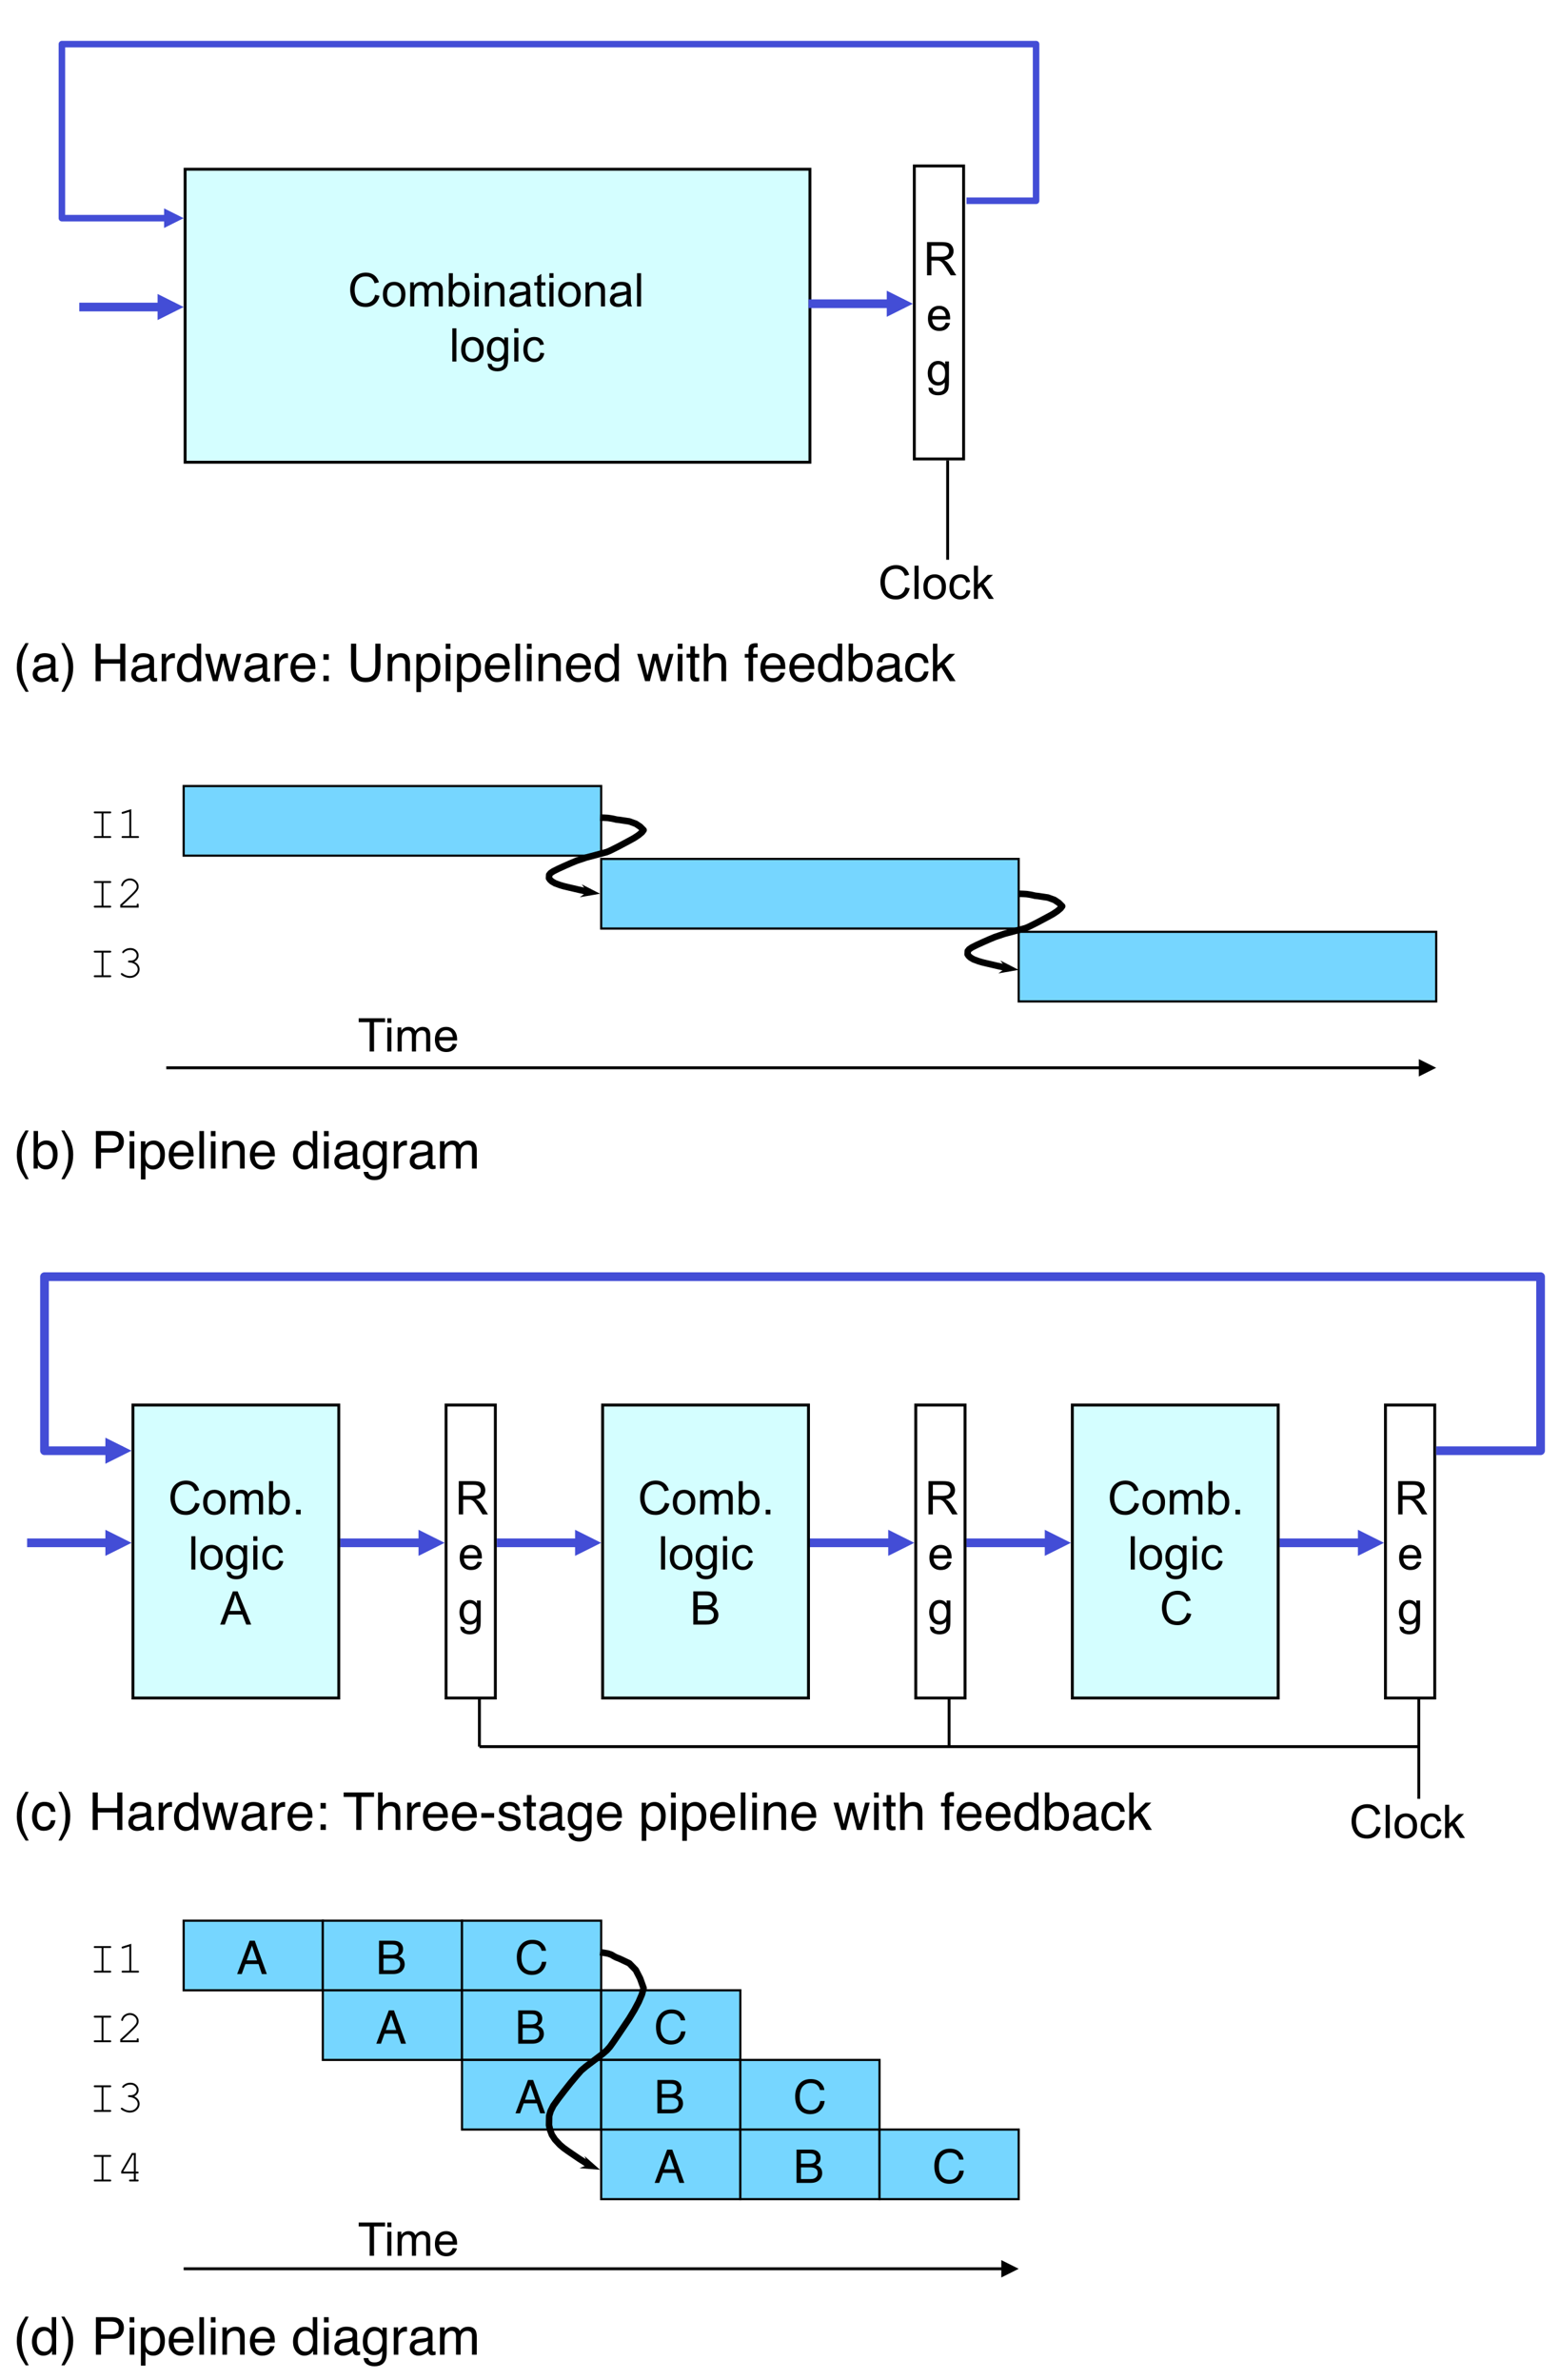 <svg xmlns="http://www.w3.org/2000/svg" xmlns:xlink="http://www.w3.org/1999/xlink" version="1.1" width="538.05pt" height="820.47pt" viewBox="0 0 538.05 820.47">
<rect x="0" y="0" width="538.05" height="820.47" fill="#333333" stroke="none"/>
<defs>
<clipPath id="clip_0">
<path transform="matrix(1,0,0,-1,-44.651,837.209)" d="M44.651 16.739H582.701V837.209H44.651Z" fill-rule="evenodd"/>
</clipPath>
<path id="font_1_7" d="M.259 0V.631H.023V.716H.591V.631H.354V0H.259Z"/>
<path id="font_1_13" d="M.066 .615V.716H.154V.615H.066M.066 0V.519H.154V0H.066Z"/>
<path id="font_1_16" d="M.066 0V.519H.145V.446C.161 .471 .182 .492 .209 .507 .236 .523 .267 .53 .302 .53 .34 .53 .372 .522 .396 .506 .421 .49 .438 .468 .448 .439 .489 .5 .543 .53 .608 .53 .66 .53 .699 .516 .727 .488 .755 .459 .769 .415 .769 .356V0H.681V.327C.681 .362 .678 .387 .673 .403 .667 .418 .657 .431 .642 .44 .627 .449 .609 .454 .589 .454 .552 .454 .522 .442 .498 .418 .474 .393 .462 .355 .462 .301V0H.374V.337C.374 .376 .367 .405 .353 .425 .338 .444 .315 .454 .282 .454 .257 .454 .235 .448 .214 .435 .193 .422 .177 .403 .168 .377 .159 .352 .154 .316 .154 .269V0H.066Z"/>
<path id="font_1_11" d="M.421 .168 .512 .156C.497 .103 .471 .062 .432 .032 .393 .003 .344-.012 .284-.012 .208-.012 .148 .012 .103 .058 .059 .105 .037 .171 .037 .255 .037 .342 .059 .41 .104 .458 .149 .506 .207 .53 .279 .53 .348 .53 .405 .507 .449 .46 .493 .412 .515 .346 .515 .261 .515 .255 .514 .248 .514 .237H.127C.131 .18 .147 .136 .176 .106 .205 .076 .241 .061 .284 .061 .316 .061 .344 .069 .367 .086 .389 .103 .408 .131 .421 .168M.132 .31H.422C.418 .353 .407 .386 .389 .407 .361 .441 .324 .458 .28 .458 .239 .458 .205 .445 .178 .418 .15 .391 .135 .355 .132 .31Z"/>
<path id="font_1_1" d="M0 0Z"/>
<path id="font_2_6" d="M.321 .53V.041H.461C.471 .041 .478 .039 .482 .035 .487 .032 .489 .027 .489 .021 .489 .015 .487 .01 .482 .006 .478 .002 .471 0 .461 0H.139C.129 0 .122 .002 .118 .006 .114 .01 .112 .015 .112 .021 .112 .027 .114 .032 .118 .035 .122 .039 .129 .041 .139 .041H.28V.53H.139C.129 .53 .122 .532 .118 .536 .114 .54 .112 .545 .112 .551 .112 .557 .114 .562 .118 .566 .122 .569 .129 .571 .139 .571H.461C.471 .571 .478 .569 .482 .566 .487 .562 .489 .557 .489 .551 .489 .545 .487 .54 .482 .536 .478 .532 .471 .53 .461 .53H.321Z"/>
<path id="font_2_2" d="M.32 .621V.041H.461C.471 .041 .478 .039 .482 .035 .486 .032 .488 .027 .488 .021 .488 .015 .486 .01 .482 .006 .478 .002 .471 0 .461 0H.139C.129 0 .122 .002 .118 .006 .113 .01 .111 .015 .111 .021 .111 .027 .113 .032 .118 .035 .122 .039 .129 .041 .139 .041H.279V.564L.146 .522C.139 .521 .134 .52 .131 .52 .126 .52 .122 .522 .118 .526 .114 .53 .112 .535 .112 .54 .112 .545 .113 .549 .117 .554 .119 .556 .125 .559 .133 .562L.32 .621Z"/>
<path id="font_2_1" d="M0 0Z"/>
<path id="font_2_3" d="M.124 .041H.438V.058C.438 .067 .44 .074 .444 .079 .448 .083 .453 .085 .459 .085 .465 .085 .47 .083 .474 .079 .478 .074 .48 .067 .48 .058V0H.083V.062C.167 .136 .248 .213 .327 .29 .363 .326 .389 .353 .402 .37 .416 .387 .425 .401 .43 .414 .435 .427 .438 .44 .438 .453 .438 .488 .424 .519 .396 .546 .367 .573 .333 .587 .293 .587 .257 .587 .225 .577 .198 .556 .17 .535 .152 .51 .144 .479 .142 .471 .14 .466 .137 .464 .133 .461 .128 .459 .123 .459 .118 .459 .113 .461 .109 .465 .105 .468 .104 .473 .104 .478 .104 .494 .112 .515 .129 .542 .146 .569 .17 .59 .2 .605 .23 .62 .261 .628 .292 .628 .344 .628 .388 .61 .424 .575 .461 .539 .479 .499 .479 .454 .479 .435 .476 .418 .47 .402 .464 .386 .454 .369 .439 .35 .424 .331 .397 .303 .359 .265 .263 .17 .184 .096 .124 .044V.041Z"/>
<path id="font_2_4" d="M.384 .333C.422 .316 .451 .293 .471 .264 .491 .234 .5 .204 .5 .172 .5 .123 .481 .079 .441 .042 .401 .004 .351-.015 .291-.015 .256-.015 .219-.007 .182 .008 .144 .023 .118 .038 .103 .054 .098 .059 .095 .064 .095 .07 .095 .076 .097 .08 .101 .084 .105 .088 .109 .09 .114 .09 .119 .09 .125 .087 .132 .083 .182 .045 .236 .026 .292 .026 .34 .026 .379 .041 .411 .071 .443 .101 .459 .134 .459 .17 .459 .195 .452 .218 .436 .242 .42 .265 .397 .284 .368 .297 .338 .311 .308 .317 .278 .317 .268 .317 .261 .319 .257 .323 .253 .327 .25 .332 .25 .338 .25 .344 .253 .349 .257 .353 .261 .357 .267 .359 .275 .359L.31 .358C.347 .358 .377 .37 .401 .392 .425 .415 .437 .441 .437 .47 .437 .501 .424 .528 .399 .552 .374 .575 .342 .587 .301 .587 .273 .587 .247 .582 .223 .572 .199 .562 .18 .549 .166 .532 .161 .525 .157 .521 .154 .52 .151 .518 .148 .518 .145 .518 .139 .518 .134 .519 .13 .523 .126 .527 .125 .531 .125 .537 .125 .55 .139 .566 .167 .586 .206 .614 .251 .628 .301 .628 .353 .628 .396 .612 .429 .581 .462 .55 .479 .513 .479 .47 .479 .442 .471 .416 .455 .392 .439 .367 .415 .348 .384 .333Z"/>
<path id="font_3_2" d="M.296 .729C.245 .63 .212 .557 .196 .51 .173 .439 .162 .356 .162 .263 .162 .168 .175 .082 .201 .004 .217-.044 .25-.114 .297-.204H.238C.191-.13 .161-.082 .15-.062 .139-.041 .126-.014 .113 .022 .095 .07 .082 .121 .075 .176 .071 .204 .069 .231 .069 .257 .069 .353 .084 .439 .115 .515 .134 .562 .174 .634 .235 .729H.296Z"/>
<path id="font_3_15" d="M.266 .538C.325 .538 .373 .524 .41 .495 .447 .466 .469 .417 .477 .347H.391C.386 .379 .374 .406 .355 .427 .337 .448 .307 .459 .266 .459 .21 .459 .17 .432 .146 .377 .13 .342 .123 .298 .123 .246 .123 .194 .134 .15 .156 .114 .178 .078 .213 .061 .26 .061 .297 .061 .326 .072 .347 .094 .368 .116 .383 .146 .391 .185H.477C.467 .115 .442 .065 .403 .032 .364 0 .314-.016 .253-.016 .185-.016 .131 .009 .09 .059 .049 .109 .029 .172 .029 .247 .029 .339 .051 .41 .096 .461 .14 .513 .197 .538 .266 .538M.252 .536V.536Z"/>
<path id="font_3_3" d="M.035-.204C.086-.103 .12-.03 .135 .017 .158 .087 .169 .169 .169 .263 .169 .357 .156 .443 .129 .521 .113 .57 .081 .639 .033 .729H.092C.142 .649 .173 .6 .183 .581 .194 .562 .205 .537 .218 .504 .233 .463 .245 .423 .251 .383 .258 .343 .261 .305 .261 .268 .261 .172 .246 .086 .215 .01 .196-.038 .156-.11 .096-.204H.035Z"/>
<path id="font_3_1" d="M0 0Z"/>
<path id="font_3_9" d="M.079 .718H.177V.421H.55V.718H.648V0H.55V.335H.177V0H.079V.718Z"/>
<path id="font_3_13" d="M.132 .139C.132 .114 .141 .094 .16 .08 .178 .065 .2 .058 .226 .058 .257 .058 .286 .065 .315 .079 .364 .102 .389 .141 .389 .195V.266C.378 .259 .364 .253 .347 .248 .33 .243 .314 .24 .297 .238L.244 .232C.212 .228 .188 .222 .172 .212 .145 .197 .132 .173 .132 .139M.345 .317C.365 .319 .378 .328 .385 .342 .389 .35 .391 .361 .391 .376 .391 .406 .38 .428 .359 .442 .338 .455 .307 .462 .268 .462 .222 .462 .189 .449 .17 .425 .159 .411 .152 .39 .149 .363H.067C.069 .428 .089 .473 .13 .498 .17 .523 .216 .536 .27 .536 .331 .536 .381 .524 .419 .501 .458 .478 .477 .441 .477 .392V.09C.477 .081 .478 .073 .482 .068 .486 .062 .494 .06 .506 .06 .51 .06 .514 .06 .519 .06 .524 .061 .529 .062 .535 .062V-.003C.521-.007 .511-.009 .503-.01 .496-.011 .486-.012 .474-.012 .444-.012 .422-.001 .408 .021 .401 .032 .396 .048 .393 .069 .375 .046 .349 .025 .316 .008 .282-.01 .245-.019 .205-.019 .157-.019 .117-.004 .086 .026 .055 .055 .04 .092 .04 .137 .04 .185 .055 .223 .085 .25 .116 .277 .155 .293 .205 .299L.345 .317M.272 .536V.536Z"/>
<path id="font_3_27" d="M.067 .523H.15V.433C.157 .45 .174 .472 .201 .497 .227 .522 .258 .535 .293 .535 .295 .535 .297 .535 .301 .535 .305 .534 .312 .533 .321 .532V.439C.316 .441 .311 .441 .307 .442 .302 .442 .298 .442 .292 .442 .248 .442 .214 .428 .19 .399 .167 .371 .155 .338 .155 .301V0H.067V.523Z"/>
<path id="font_3_16" d="M.12 .255C.12 .199 .132 .152 .156 .114 .18 .077 .218 .058 .27 .058 .311 .058 .344 .075 .37 .11 .397 .145 .41 .196 .41 .261 .41 .327 .396 .377 .369 .408 .342 .44 .309 .456 .269 .456 .225 .456 .189 .439 .161 .405 .134 .371 .12 .321 .12 .255M.252 .532C.292 .532 .326 .524 .353 .507 .369 .497 .386 .48 .406 .456V.719H.491V0H.412V.072C.391 .04 .367 .017 .339 .003 .311-.011 .279-.019 .243-.019 .184-.019 .134 .006 .091 .055 .049 .104 .027 .169 .027 .25 .027 .327 .047 .393 .086 .448 .125 .504 .18 .532 .252 .532Z"/>
<path id="font_3_30" d="M.105 .523 .206 .111 .308 .523H.406L.509 .113 .616 .523H.704L.552 0H.46L.354 .405 .251 0H.16L.009 .523H.105Z"/>
<path id="font_3_17" d="M.282 .535C.319 .535 .355 .526 .39 .509 .425 .492 .451 .469 .47 .441 .487 .415 .499 .384 .505 .349 .51 .325 .513 .286 .513 .233H.129C.131 .18 .144 .138 .167 .106 .19 .074 .227 .058 .276 .058 .322 .058 .358 .073 .386 .103 .401 .12 .412 .14 .419 .163H.505C.503 .144 .496 .123 .483 .099 .47 .076 .455 .057 .439 .042 .413 .016 .38-.002 .34-.011 .319-.016 .295-.019 .269-.019 .203-.019 .148 .005 .103 .053 .058 .1 .035 .166 .035 .252 .035 .336 .058 .404 .104 .456 .149 .509 .209 .535 .282 .535M.422 .304C.419 .342 .41 .372 .397 .395 .373 .438 .333 .459 .277 .459 .236 .459 .203 .444 .175 .415 .148 .386 .133 .349 .132 .304H.422M.274 .536V.536Z"/>
<path id="font_3_5" d="M.111 .517H.213V.41H.111V.517M.111 .106H.213V0H.111V.106Z"/>
<path id="font_3_11" d="M.598 .718V.632H.356V0H.258V.632H.016V.718H.598Z"/>
<path id="font_3_20" d="M.064 .719H.152V.452C.173 .479 .192 .497 .208 .508 .237 .527 .272 .536 .314 .536 .39 .536 .442 .51 .469 .456 .483 .427 .491 .387 .491 .336V0H.4V.33C.4 .368 .396 .396 .386 .414 .37 .443 .34 .457 .296 .457 .259 .457 .226 .444 .197 .419 .167 .394 .152 .347 .152 .277V0H.064V.719Z"/>
<path id="font_3_4" d="M.042 .324H.287V.233H.042V.324Z"/>
<path id="font_3_28" d="M.117 .164C.119 .135 .127 .112 .139 .096 .161 .068 .199 .054 .254 .054 .286 .054 .315 .061 .34 .075 .365 .089 .377 .111 .377 .141 .377 .163 .367 .181 .347 .192 .334 .199 .309 .208 .272 .217L.202 .235C.158 .246 .125 .258 .104 .272 .066 .296 .047 .329 .047 .371 .047 .42 .065 .46 .1 .491 .136 .522 .184 .537 .244 .537 .323 .537 .38 .514 .415 .468 .436 .438 .447 .407 .446 .373H.363C.362 .393 .355 .411 .342 .427 .322 .45 .287 .461 .237 .461 .204 .461 .179 .455 .162 .442 .145 .429 .136 .413 .136 .392 .136 .369 .147 .351 .17 .337 .183 .329 .202 .322 .228 .316L.286 .302C.349 .287 .391 .272 .413 .257 .447 .235 .464 .199 .464 .151 .464 .105 .446 .064 .411 .03 .376-.004 .322-.021 .25-.021 .172-.021 .117-.003 .084 .033 .052 .068 .035 .112 .032 .164H.117M.247 .536V.536Z"/>
<path id="font_3_29" d="M.082 .668H.171V.523H.254V.45H.171V.11C.171 .092 .177 .08 .189 .074 .196 .07 .208 .068 .224 .068 .228 .068 .232 .068 .237 .069 .242 .069 .248 .069 .254 .07V0C.244-.003 .234-.005 .223-.007 .212-.008 .2-.009 .188-.009 .146-.009 .119 .002 .104 .023 .089 .044 .082 .071 .082 .104V.45H.011V.523H.082V.668Z"/>
<path id="font_3_19" d="M.249 .532C.29 .532 .326 .522 .356 .502 .373 .49 .39 .474 .407 .452V.519H.488V.042C.488-.024 .479-.077 .459-.115 .423-.186 .354-.222 .252-.222 .196-.222 .149-.209 .11-.184 .072-.159 .05-.119 .046-.065H.135C.139-.089 .148-.107 .161-.119 .181-.139 .212-.148 .254-.148 .322-.148 .366-.125 .387-.077 .399-.049 .405 .001 .404 .073 .386 .046 .365 .026 .34 .013 .316-0 .283-.007 .242-.007 .186-.007 .136 .013 .094 .054 .051 .094 .03 .16 .03 .253 .03 .341 .051 .409 .094 .458 .137 .508 .188 .532 .249 .532M.407 .263C.407 .328 .394 .376 .367 .407 .34 .438 .306 .454 .265 .454 .203 .454 .161 .425 .138 .367 .126 .336 .12 .296 .12 .246 .12 .187 .132 .142 .156 .112 .18 .081 .212 .065 .252 .065 .316 .065 .36 .094 .386 .151 .4 .183 .407 .221 .407 .263M.259 .536V.536Z"/>
<path id="font_3_26" d="M.285 .058C.326 .058 .36 .075 .387 .109 .415 .144 .428 .195 .428 .264 .428 .306 .422 .342 .41 .372 .387 .43 .346 .459 .285 .459 .224 .459 .183 .428 .16 .367 .148 .335 .142 .293 .142 .243 .142 .202 .148 .168 .16 .139 .183 .085 .225 .058 .285 .058M.058 .521H.143V.452C.161 .475 .18 .494 .201 .507 .23 .526 .265 .536 .305 .536 .364 .536 .415 .513 .456 .468 .497 .422 .518 .357 .518 .273 .518 .159 .488 .077 .429 .028 .391-.003 .347-.019 .297-.019 .257-.019 .224-.01 .198 .007 .182 .017 .165 .034 .146 .057V-.209H.058V.521Z"/>
<path id="font_3_21" d="M.064 .521H.154V0H.064V.521M.064 .718H.154V.618H.064V.718Z"/>
<path id="font_3_23" d="M.067 .718H.155V0H.067V.718Z"/>
<path id="font_3_25" d="M.064 .523H.148V.449C.173 .48 .199 .502 .227 .515 .254 .528 .285 .535 .319 .535 .393 .535 .443 .509 .469 .457 .484 .429 .491 .389 .491 .336V0H.401V.33C.401 .362 .397 .388 .387 .407 .372 .44 .343 .456 .302 .456 .281 .456 .264 .454 .251 .45 .227 .443 .206 .428 .188 .407 .173 .389 .163 .372 .159 .353 .155 .335 .152 .308 .152 .274V0H.064V.523M.271 .536V.536Z"/>
<path id="font_3_18" d="M.086 .602C.088 .638 .094 .665 .105 .682 .126 .712 .166 .727 .224 .727 .23 .727 .235 .726 .241 .726 .247 .726 .254 .725 .261 .725V.645C.252 .645 .246 .645 .241 .645 .237 .645 .234 .646 .23 .646 .203 .646 .187 .639 .182 .625 .177 .611 .174 .576 .174 .521H.261V.451H.173V0H.086V.451H.014V.521H.086V.602Z"/>
<path id="font_3_14" d="M.058 .719H.143V.459C.162 .485 .185 .504 .212 .517 .239 .53 .268 .537 .299 .537 .364 .537 .417 .515 .457 .47 .498 .425 .518 .359 .518 .272 .518 .189 .498 .12 .458 .065 .418 .011 .362-.017 .292-.017 .252-.017 .218-.007 .191 .012 .175 .024 .157 .042 .139 .067V0H.058V.719M.286 .062C.334 .062 .369 .08 .393 .118 .416 .156 .428 .206 .428 .267 .428 .322 .416 .368 .393 .404 .369 .44 .334 .458 .289 .458 .249 .458 .213 .443 .183 .414 .153 .384 .138 .335 .138 .267 .138 .218 .144 .178 .157 .148 .18 .09 .223 .062 .286 .062Z"/>
<path id="font_3_22" d="M.062 .718H.147V.301L.373 .523H.485L.285 .329 .496 0H.384L.221 .266 .147 .196V0H.062V.718Z"/>
<path id="font_4_1" d="M0 0Z"/>
<path id="font_3_10" d="M.085 .718H.408C.472 .718 .523 .7 .562 .664 .602 .628 .621 .577 .621 .512 .621 .456 .604 .407 .569 .366 .534 .324 .48 .304 .408 .304H.183V0H.085V.718M.523 .511C.523 .564 .503 .6 .464 .619 .443 .629 .413 .634 .376 .634H.183V.386H.376C.42 .386 .455 .395 .482 .414 .509 .432 .523 .465 .523 .511Z"/>
<path id="font_3_24" d="M.064 .523H.151V.449C.172 .475 .191 .494 .208 .505 .237 .525 .27 .535 .307 .535 .348 .535 .382 .525 .407 .504 .422 .493 .435 .475 .446 .453 .466 .481 .489 .501 .515 .515 .542 .528 .571 .535 .604 .535 .674 .535 .722 .51 .748 .459 .761 .432 .768 .395 .768 .348V0H.677V.364C.677 .399 .668 .422 .651 .436 .633 .449 .612 .455 .587 .455 .552 .455 .523 .444 .498 .42 .473 .397 .46 .359 .46 .305V0H.371V.342C.371 .377 .367 .403 .358 .419 .345 .444 .32 .456 .284 .456 .25 .456 .22 .443 .193 .417 .166 .392 .152 .345 .152 .278V0H.064V.523Z"/>
<path id="font_1_6" d="M.079 0V.716H.396C.46 .716 .508 .709 .542 .697 .575 .684 .601 .661 .621 .629 .641 .596 .651 .56 .651 .521 .651 .47 .634 .427 .602 .392 .569 .358 .518 .336 .449 .326 .474 .314 .493 .302 .506 .29 .534 .265 .56 .233 .585 .195L.709 0H.59L.496 .149C.468 .192 .445 .225 .427 .248 .409 .271 .393 .287 .379 .296 .365 .305 .351 .311 .336 .315 .325 .317 .308 .318 .283 .318H.173V0H.079M.173 .4H.377C.42 .4 .454 .405 .479 .414 .503 .423 .521 .437 .534 .457 .547 .476 .553 .498 .553 .521 .553 .555 .541 .582 .516 .604 .492 .626 .453 .637 .4 .637H.173V.4Z"/>
<path id="font_1_12" d="M.05-.043 .135-.055C.139-.081 .149-.101 .165-.113 .187-.129 .217-.138 .254-.138 .295-.138 .326-.13 .349-.113 .371-.097 .386-.074 .394-.045 .398-.027 .4 .011 .4 .068 .361 .023 .314 0 .256 0 .185 0 .13 .026 .091 .077 .052 .129 .032 .19 .032 .262 .032 .312 .041 .357 .059 .399 .077 .441 .103 .473 .137 .496 .171 .519 .211 .53 .257 .53 .318 .53 .368 .505 .408 .455V.519H.489V.07C.489-.011 .481-.068 .465-.102 .448-.135 .422-.162 .386-.182 .351-.201 .307-.211 .255-.211 .193-.211 .143-.197 .105-.169 .067-.141 .049-.099 .05-.043M.123 .269C.123 .201 .136 .151 .163 .12 .19 .089 .224 .073 .265 .073 .305 .073 .339 .089 .366 .12 .394 .151 .407 .199 .407 .266 .407 .329 .393 .377 .365 .409 .337 .441 .303 .457 .263 .457 .224 .457 .191 .441 .164 .41 .136 .378 .123 .331 .123 .269Z"/>
<path id="font_1_5" d="M.588 .251 .683 .228C.663 .15 .627 .09 .575 .05 .524 .009 .461-.012 .386-.012 .309-.012 .246 .004 .198 .035 .15 .067 .113 .112 .088 .172 .062 .231 .05 .295 .05 .364 .05 .438 .064 .503 .093 .559 .121 .614 .162 .656 .214 .685 .267 .714 .325 .729 .388 .729 .459 .729 .52 .71 .568 .674 .617 .637 .651 .586 .67 .52L.577 .498C.561 .55 .536 .588 .505 .612 .473 .636 .434 .647 .386 .647 .331 .647 .285 .634 .248 .608 .211 .582 .185 .546 .17 .502 .155 .457 .147 .411 .147 .364 .147 .303 .156 .25 .174 .205 .192 .159 .219 .125 .257 .103 .294 .081 .335 .069 .378 .069 .431 .069 .476 .085 .513 .115 .55 .146 .575 .191 .588 .251Z"/>
<path id="font_1_15" d="M.064 0V.716H.152V0H.064Z"/>
<path id="font_1_18" d="M.033 .259C.033 .355 .06 .426 .113 .473 .158 .511 .212 .53 .276 .53 .348 .53 .406 .507 .451 .46 .496 .413 .519 .349 .519 .267 .519 .2 .509 .147 .489 .109 .469 .071 .44 .041 .402 .02 .363-.001 .322-.012 .276-.012 .204-.012 .145 .012 .1 .058 .056 .105 .033 .172 .033 .259M.124 .259C.124 .193 .138 .143 .167 .11 .196 .077 .232 .061 .276 .061 .32 .061 .356 .077 .385 .11 .414 .143 .429 .194 .429 .262 .429 .326 .414 .375 .385 .408 .356 .441 .32 .457 .276 .457 .232 .457 .196 .441 .167 .408 .138 .375 .124 .325 .124 .259Z"/>
<path id="font_1_10" d="M.404 .19 .491 .179C.481 .119 .457 .073 .418 .039 .379 .005 .332-.012 .275-.012 .204-.012 .147 .011 .104 .058 .061 .104 .039 .171 .039 .257 .039 .313 .048 .362 .067 .404 .085 .446 .114 .478 .152 .499 .19 .52 .231 .53 .275 .53 .332 .53 .378 .516 .414 .488 .449 .459 .472 .419 .482 .367L.397 .354C.389 .388 .374 .414 .354 .432 .333 .449 .308 .458 .279 .458 .235 .458 .199 .442 .171 .41 .143 .379 .129 .328 .129 .26 .129 .19 .143 .139 .169 .108 .196 .076 .231 .061 .274 .061 .308 .061 .337 .071 .36 .092 .383 .114 .398 .146 .404 .19Z"/>
<path id="font_1_14" d="M.066 0V.716H.154V.308L.362 .519H.476L.278 .326 .496 0H.388L.216 .266 .154 .206V0H.066Z"/>
<path id="font_1_9" d="M.147 0H.065V.716H.153V.46C.19 .507 .238 .53 .295 .53 .327 .53 .358 .524 .386 .511 .414 .498 .438 .48 .456 .457 .475 .434 .489 .405 .5 .373 .51 .34 .515 .305 .515 .267 .515 .178 .493 .11 .449 .061 .405 .013 .353-.012 .291-.012 .23-.012 .182 .014 .147 .065V0M.146 .263C.146 .201 .154 .156 .171 .128 .199 .083 .236 .061 .284 .061 .322 .061 .355 .077 .383 .111 .411 .144 .425 .194 .425 .26 .425 .327 .412 .377 .385 .41 .358 .442 .326 .458 .288 .458 .249 .458 .216 .441 .188 .408 .16 .375 .146 .326 .146 .263Z"/>
<path id="font_1_2" d="M.091 0V.101H.191V0H.091Z"/>
<path id="font_1_3" d="M-.001 0 .273 .716H.375L.668 0H.561L.477 .217H.178L.099 0H-.001M.205 .294H.448L.373 .492C.35 .553 .333 .602 .322 .642 .313 .595 .3 .549 .284 .504L.205 .294Z"/>
<path id="font_1_4" d="M.073 0V.716H.342C.396 .716 .44 .709 .473 .694 .506 .68 .532 .657 .551 .627 .57 .597 .579 .566 .579 .533 .579 .503 .571 .474 .554 .447 .538 .42 .513 .398 .479 .382 .522 .369 .556 .347 .579 .317 .602 .286 .614 .25 .614 .208 .614 .174 .607 .143 .593 .114 .578 .085 .561 .063 .54 .047 .519 .032 .493 .02 .462 .012 .43 .004 .392 0 .346 0H.073M.168 .416H.323C.365 .416 .395 .419 .413 .424 .437 .431 .455 .443 .468 .46 .48 .476 .486 .497 .486 .522 .486 .545 .48 .566 .469 .584 .457 .602 .441 .614 .42 .621 .399 .628 .362 .631 .311 .631H.168V.416M.168 .085H.346C.377 .085 .398 .086 .411 .088 .432 .092 .451 .099 .465 .108 .48 .117 .492 .13 .501 .148 .511 .165 .516 .185 .516 .208 .516 .235 .509 .258 .495 .278 .481 .297 .462 .311 .438 .319 .414 .327 .379 .331 .333 .331H.168V.085Z"/>
<path id="font_3_6" d="M.444 .294 .335 .611 .22 .294H.444M.285 .718H.395L.655 0H.548L.476 .215H.192L.114 0H.015L.285 .718M.335 .718V.718Z"/>
<path id="font_3_7" d="M.346 .414C.387 .414 .419 .42 .441 .431 .477 .449 .495 .481 .495 .528 .495 .575 .476 .607 .438 .623 .417 .632 .385 .637 .342 .637H.169V.414H.346M.378 .083C.438 .083 .48 .1 .506 .135 .522 .156 .53 .183 .53 .214 .53 .266 .507 .301 .46 .32 .435 .33 .403 .335 .362 .335H.169V.083H.378M.074 .718H.382C.466 .718 .526 .693 .561 .642 .582 .613 .592 .578 .592 .54 .592 .494 .579 .457 .554 .428 .54 .413 .521 .399 .496 .386 .533 .372 .56 .356 .579 .339 .611 .307 .627 .264 .627 .209 .627 .163 .612 .121 .583 .084 .54 .028 .471 0 .377 0H.074V.718Z"/>
<path id="font_3_8" d="M.378 .737C.469 .737 .54 .713 .59 .665 .64 .617 .668 .563 .673 .502H.579C.568 .548 .546 .585 .514 .612 .482 .639 .437 .652 .379 .652 .309 .652 .252 .628 .208 .578 .165 .528 .143 .452 .143 .35 .143 .266 .163 .198 .202 .146 .241 .093 .3 .067 .377 .067 .449 .067 .504 .095 .541 .15 .561 .179 .576 .217 .585 .264H.68C.672 .188 .644 .125 .596 .074 .539 .012 .462-.019 .366-.019 .282-.019 .212 .007 .156 .057 .081 .124 .044 .227 .044 .366 .044 .472 .072 .559 .128 .627 .188 .7 .272 .737 .378 .737M.359 .737V.737Z"/>
<path id="font_2_5" d="M.376 .172H.104V.219L.333 .613H.418V.213H.452C.462 .213 .469 .211 .474 .207 .478 .204 .48 .199 .48 .192 .48 .187 .478 .182 .474 .178 .469 .174 .462 .172 .452 .172H.418V.041H.452C.462 .041 .469 .039 .474 .035 .478 .032 .48 .027 .48 .021 .48 .015 .478 .01 .474 .006 .469 .002 .462 0 .452 0H.3C.29 0 .283 .002 .278 .006 .274 .01 .272 .015 .272 .021 .272 .027 .274 .032 .278 .035 .283 .039 .29 .041 .3 .041H.376V.172M.376 .213V.572H.355L.147 .213H.376Z"/>
<path id="font_3_12" d="M.182 .718V.274C.182 .222 .191 .179 .211 .145 .24 .092 .289 .066 .357 .066 .44 .066 .496 .095 .525 .151 .541 .181 .549 .223 .549 .274V.718H.648V.315C.648 .227 .636 .159 .612 .111 .569 .025 .486-.019 .365-.019 .244-.019 .162 .025 .119 .111 .095 .159 .083 .227 .083 .315V.718H.182M.366 .718V.718Z"/>
<path id="font_1_17" d="M.066 0V.519H.145V.445C.183 .502 .238 .53 .31 .53 .341 .53 .37 .525 .396 .513 .422 .502 .442 .487 .455 .469 .468 .451 .477 .429 .482 .404 .486 .388 .487 .36 .487 .319V0H.399V.315C.399 .351 .396 .378 .389 .396 .382 .413 .37 .428 .353 .438 .335 .449 .315 .454 .292 .454 .254 .454 .222 .442 .195 .418 .167 .395 .154 .35 .154 .283V0H.066Z"/>
<path id="font_1_8" d="M.404 .065C.372 .037 .34 .017 .31 .006 .28-.006 .248-.012 .213-.012 .156-.012 .113 .002 .082 .03 .051 .058 .036 .093 .036 .137 .036 .162 .042 .185 .053 .206 .065 .227 .08 .244 .099 .257 .118 .27 .139 .279 .162 .286 .179 .29 .205 .295 .24 .299 .311 .307 .363 .317 .397 .329 .397 .341 .397 .349 .397 .352 .397 .388 .389 .413 .373 .427 .35 .447 .317 .457 .272 .457 .231 .457 .201 .45 .181 .435 .161 .421 .147 .395 .137 .358L.051 .37C.059 .407 .072 .437 .09 .46 .108 .482 .134 .5 .167 .512 .201 .524 .241 .53 .285 .53 .329 .53 .365 .525 .393 .515 .421 .504 .441 .491 .454 .475 .467 .459 .476 .439 .481 .415 .484 .4 .486 .373 .486 .334V.217C.486 .136 .488 .084 .491 .062 .495 .041 .503 .02 .514 0H.422C.413 .019 .407 .04 .404 .065M.397 .26C.365 .247 .317 .236 .253 .227 .217 .222 .192 .216 .177 .209 .162 .203 .15 .193 .142 .181 .134 .168 .13 .154 .13 .139 .13 .116 .139 .096 .156 .081 .174 .065 .2 .058 .234 .058 .268 .058 .298 .065 .325 .08 .351 .095 .37 .115 .383 .14 .392 .16 .397 .189 .397 .228V.26Z"/>
<path id="font_1_19" d="M.258 .079 .271 .001C.246-.004 .224-.007 .204-.007 .172-.007 .147-.002 .13 .008 .112 .018 .1 .032 .093 .048 .086 .065 .082 .099 .082 .152V.45H.018V.519H.082V.647L.169 .7V.519H.258V.45H.169V.147C.169 .122 .171 .106 .174 .099 .177 .091 .182 .086 .189 .082 .196 .077 .206 .075 .219 .075 .229 .075 .242 .076 .258 .079Z"/>
</defs>
<g clip-path="url(#clip_0)">
<path transform="matrix(1,0,0,-1,-44.651,837.209)" d="M18 0H594V864H18Z" fill="#ffffff"/>
<path transform="matrix(1,0,0,-1,63.349,782.084)" stroke-width="1" stroke-linecap="butt" stroke-linejoin="round" fill="none" stroke="#000000" d="M0 0H286"/>
<path transform="matrix(1,0,0,-1,345.349,779.084)" d="M0 0 6-3 0-6Z" fill-rule="evenodd"/>
<use data-text="T" xlink:href="#font_1_7" transform="matrix(16,0,0,-16,123.349,777.584)"/>
<use data-text="i" xlink:href="#font_1_13" transform="matrix(16,0,0,-16,132.533,777.584)"/>
<use data-text="m" xlink:href="#font_1_16" transform="matrix(16,0,0,-16,136.085,777.584)"/>
<use data-text="e" xlink:href="#font_1_11" transform="matrix(16,0,0,-16,149.413,777.584)"/>
<use data-text=" " xlink:href="#font_1_1" transform="matrix(16,0,0,-16,158.309,777.584)"/>
<path transform="matrix(1,0,0,-1,-44.651,837.209)" d="M36 175.625H102V151.625H36Z" fill="#ffffff" fill-rule="evenodd"/>
<use data-text="I" xlink:href="#font_2_6" transform="matrix(16,0,0,-16,30.549,679.984)"/>
<use data-text="1" xlink:href="#font_2_2" transform="matrix(16,0,0,-16,40.149,679.984)"/>
<use data-text=" " xlink:href="#font_2_1" transform="matrix(16,0,0,-16,49.749,679.984)"/>
<path transform="matrix(1,0,0,-1,-44.651,837.209)" d="M36 151.625H102V127.625H36Z" fill="#ffffff" fill-rule="evenodd"/>
<use data-text="I" xlink:href="#font_2_6" transform="matrix(16,0,0,-16,30.549,703.984)"/>
<use data-text="2" xlink:href="#font_2_3" transform="matrix(16,0,0,-16,40.149,703.984)"/>
<use data-text=" " xlink:href="#font_2_1" transform="matrix(16,0,0,-16,49.749,703.984)"/>
<path transform="matrix(1,0,0,-1,-44.651,837.209)" d="M36 127.625H102V103.625H36Z" fill="#ffffff" fill-rule="evenodd"/>
<use data-text="I" xlink:href="#font_2_6" transform="matrix(16,0,0,-16,30.549,727.984)"/>
<use data-text="3" xlink:href="#font_2_4" transform="matrix(16,0,0,-16,40.149,727.984)"/>
<use data-text=" " xlink:href="#font_2_1" transform="matrix(16,0,0,-16,49.749,727.984)"/>
<use data-text="(" xlink:href="#font_3_2" transform="matrix(18,0,0,-18,4.549,630.809)"/>
<use data-text="c" xlink:href="#font_3_15" transform="matrix(18,0,0,-18,10.543,630.809)"/>
<use data-text=")" xlink:href="#font_3_3" transform="matrix(18,0,0,-18,19.543,630.809)"/>
<use data-text=" " xlink:href="#font_3_1" transform="matrix(18,0,0,-18,25.537,630.809)"/>
<use data-text="H" xlink:href="#font_3_9" transform="matrix(18,0,0,-18,30.541,630.809)"/>
<use data-text="a" xlink:href="#font_3_13" transform="matrix(18,0,0,-18,43.537,630.809)"/>
<use data-text="r" xlink:href="#font_3_27" transform="matrix(18,0,0,-18,53.545,630.809)"/>
<use data-text="d" xlink:href="#font_3_16" transform="matrix(18,0,0,-18,59.539,630.809)"/>
<use data-text="w" xlink:href="#font_3_30" transform="matrix(18,0,0,-18,69.547,630.809)"/>
<use data-text="a" xlink:href="#font_3_13" transform="matrix(18,0,0,-18,82.543,630.809)"/>
<use data-text="r" xlink:href="#font_3_27" transform="matrix(18,0,0,-18,92.551,630.809)"/>
<use data-text="e" xlink:href="#font_3_17" transform="matrix(18,0,0,-18,98.545,630.809)"/>
<use data-text=":" xlink:href="#font_3_5" transform="matrix(18,0,0,-18,108.553,630.809)"/>
<use data-text=" " xlink:href="#font_3_1" transform="matrix(18,0,0,-18,113.557,630.809)"/>
<use data-text="T" xlink:href="#font_3_11" transform="matrix(18,0,0,-18,118.237,630.809)"/>
<use data-text="h" xlink:href="#font_3_20" transform="matrix(18,0,0,-18,129.235,630.809)"/>
<use data-text="r" xlink:href="#font_3_27" transform="matrix(18,0,0,-18,139.243,630.809)"/>
<use data-text="e" xlink:href="#font_3_17" transform="matrix(18,0,0,-18,145.237,630.809)"/>
<use data-text="e" xlink:href="#font_3_17" transform="matrix(18,0,0,-18,155.245,630.809)"/>
<use data-text="-" xlink:href="#font_3_4" transform="matrix(18,0,0,-18,165.253,630.809)"/>
<use data-text="s" xlink:href="#font_3_28" transform="matrix(18,0,0,-18,171.247,630.809)"/>
<use data-text="t" xlink:href="#font_3_29" transform="matrix(18,0,0,-18,180.247,630.809)"/>
<use data-text="a" xlink:href="#font_3_13" transform="matrix(18,0,0,-18,185.251,630.809)"/>
<use data-text="g" xlink:href="#font_3_19" transform="matrix(18,0,0,-18,195.259,630.809)"/>
<use data-text="e" xlink:href="#font_3_17" transform="matrix(18,0,0,-18,205.267,630.809)"/>
<use data-text=" " xlink:href="#font_3_1" transform="matrix(18,0,0,-18,215.275,630.809)"/>
<use data-text="p" xlink:href="#font_3_26" transform="matrix(18,0,0,-18,220.279,630.809)"/>
<use data-text="i" xlink:href="#font_3_21" transform="matrix(18,0,0,-18,230.287,630.809)"/>
<use data-text="p" xlink:href="#font_3_26" transform="matrix(18,0,0,-18,234.283,630.809)"/>
<use data-text="e" xlink:href="#font_3_17" transform="matrix(18,0,0,-18,244.291,630.809)"/>
<use data-text="l" xlink:href="#font_3_23" transform="matrix(18,0,0,-18,254.299,630.809)"/>
<use data-text="i" xlink:href="#font_3_21" transform="matrix(18,0,0,-18,258.295,630.809)"/>
<use data-text="n" xlink:href="#font_3_25" transform="matrix(18,0,0,-18,262.291,630.809)"/>
<use data-text="e" xlink:href="#font_3_17" transform="matrix(18,0,0,-18,272.299,630.809)"/>
<use data-text=" " xlink:href="#font_3_1" transform="matrix(18,0,0,-18,282.307,630.809)"/>
<use data-text="w" xlink:href="#font_3_30" transform="matrix(18,0,0,-18,287.311,630.809)"/>
<use data-text="i" xlink:href="#font_3_21" transform="matrix(18,0,0,-18,300.307,630.809)"/>
<use data-text="t" xlink:href="#font_3_29" transform="matrix(18,0,0,-18,304.303,630.809)"/>
<use data-text="h" xlink:href="#font_3_20" transform="matrix(18,0,0,-18,309.307,630.809)"/>
<use data-text=" " xlink:href="#font_3_1" transform="matrix(18,0,0,-18,319.315,630.809)"/>
<use data-text="f" xlink:href="#font_3_18" transform="matrix(18,0,0,-18,324.319,630.809)"/>
<use data-text="e" xlink:href="#font_3_17" transform="matrix(18,0,0,-18,329.323,630.809)"/>
<use data-text="e" xlink:href="#font_3_17" transform="matrix(18,0,0,-18,339.331,630.809)"/>
<use data-text="d" xlink:href="#font_3_16" transform="matrix(18,0,0,-18,349.339,630.809)"/>
<use data-text="b" xlink:href="#font_3_14" transform="matrix(18,0,0,-18,359.347,630.809)"/>
<use data-text="a" xlink:href="#font_3_13" transform="matrix(18,0,0,-18,369.355,630.809)"/>
<use data-text="c" xlink:href="#font_3_15" transform="matrix(18,0,0,-18,379.363,630.809)"/>
<use data-text="k" xlink:href="#font_3_22" transform="matrix(18,0,0,-18,388.363,630.809)"/>
<use data-text="&#xfffd;" xlink:href="#font_4_1" transform="matrix(18,0,0,-18,397.363,630.809)"/>
<use data-text="(" xlink:href="#font_3_2" transform="matrix(18,0,0,-18,4.549,811.691)"/>
<use data-text="d" xlink:href="#font_3_16" transform="matrix(18,0,0,-18,10.543,811.691)"/>
<use data-text=")" xlink:href="#font_3_3" transform="matrix(18,0,0,-18,20.551,811.691)"/>
<use data-text=" " xlink:href="#font_3_1" transform="matrix(18,0,0,-18,26.545,811.691)"/>
<use data-text="P" xlink:href="#font_3_10" transform="matrix(18,0,0,-18,31.549,811.691)"/>
<use data-text="i" xlink:href="#font_3_21" transform="matrix(18,0,0,-18,43.555,811.691)"/>
<use data-text="p" xlink:href="#font_3_26" transform="matrix(18,0,0,-18,47.551,811.691)"/>
<use data-text="e" xlink:href="#font_3_17" transform="matrix(18,0,0,-18,57.559,811.691)"/>
<use data-text="l" xlink:href="#font_3_23" transform="matrix(18,0,0,-18,67.567,811.691)"/>
<use data-text="i" xlink:href="#font_3_21" transform="matrix(18,0,0,-18,71.563,811.691)"/>
<use data-text="n" xlink:href="#font_3_25" transform="matrix(18,0,0,-18,75.559,811.691)"/>
<use data-text="e" xlink:href="#font_3_17" transform="matrix(18,0,0,-18,85.567,811.691)"/>
<use data-text=" " xlink:href="#font_3_1" transform="matrix(18,0,0,-18,95.575,811.691)"/>
<use data-text="d" xlink:href="#font_3_16" transform="matrix(18,0,0,-18,100.579,811.691)"/>
<use data-text="i" xlink:href="#font_3_21" transform="matrix(18,0,0,-18,110.587,811.691)"/>
<use data-text="a" xlink:href="#font_3_13" transform="matrix(18,0,0,-18,114.583,811.691)"/>
<use data-text="g" xlink:href="#font_3_19" transform="matrix(18,0,0,-18,124.591,811.691)"/>
<use data-text="r" xlink:href="#font_3_27" transform="matrix(18,0,0,-18,134.599,811.691)"/>
<use data-text="a" xlink:href="#font_3_13" transform="matrix(18,0,0,-18,140.593,811.691)"/>
<use data-text="m" xlink:href="#font_3_24" transform="matrix(18,0,0,-18,150.601,811.691)"/>
<use data-text="&#xfffd;" xlink:href="#font_4_1" transform="matrix(18,0,0,-18,165.595,811.691)"/>
<path transform="matrix(1,0,0,-1,-44.651,837.209)" d="M198.5 352.875H215.5V251.875H198.5Z" fill="#ffffff" fill-rule="evenodd"/>
<path transform="matrix(1,0,0,-1,153.849,484.334)" stroke-width="1" stroke-linecap="butt" stroke-miterlimit="8" stroke-linejoin="miter" fill="none" stroke="#000000" d="M0 0H17V-101H0Z"/>
<use data-text="R" xlink:href="#font_1_6" transform="matrix(16,0,0,-16,156.974,522.034)"/>
<use data-text=" " xlink:href="#font_1_1" transform="matrix(16,0,0,-16,168.526,522.034)"/>
<use data-text="e" xlink:href="#font_1_11" transform="matrix(16,0,0,-16,157.966,541.026)"/>
<use data-text=" " xlink:href="#font_1_1" transform="matrix(16,0,0,-16,166.862,541.026)"/>
<use data-text="g" xlink:href="#font_1_12" transform="matrix(16,0,0,-16,157.966,560.018)"/>
<use data-text=" " xlink:href="#font_1_1" transform="matrix(16,0,0,-16,166.862,560.018)"/>
<path transform="matrix(1,0,0,-1,9.349,531.834)" stroke-width="3" stroke-linecap="butt" stroke-linejoin="round" fill="none" stroke="#434dd6" d="M0 0H33"/>
<path transform="matrix(1,0,0,-1,36.349,527.334)" d="M0 0 9-4.5 0-9Z" fill="#434dd6" fill-rule="evenodd"/>
<path transform="matrix(1,0,0,-1,117.349,531.834)" stroke-width="3" stroke-linecap="butt" stroke-linejoin="round" fill="none" stroke="#434dd6" d="M0 0H33"/>
<path transform="matrix(1,0,0,-1,144.349,527.334)" d="M0 0 9-4.5 0-9Z" fill="#434dd6" fill-rule="evenodd"/>
<path transform="matrix(1,0,0,-1,165.349,585.834)" stroke-width="1" stroke-linecap="butt" stroke-linejoin="round" fill="none" stroke="#000000" d="M0 0V-16.25"/>
<use data-text="C" xlink:href="#font_1_5" transform="matrix(16,0,0,-16,465.349,633.584)"/>
<use data-text="l" xlink:href="#font_1_15" transform="matrix(16,0,0,-16,476.901,633.584)"/>
<use data-text="o" xlink:href="#font_1_18" transform="matrix(16,0,0,-16,480.453,633.584)"/>
<use data-text="c" xlink:href="#font_1_10" transform="matrix(16,0,0,-16,489.349,633.584)"/>
<use data-text="k" xlink:href="#font_1_14" transform="matrix(16,0,0,-16,497.349,633.584)"/>
<use data-text=" " xlink:href="#font_1_1" transform="matrix(16,0,0,-16,505.349,633.584)"/>
<path transform="matrix(1,0,0,-1,-44.651,837.209)" d="M90.5 352.875H161.5V251.875H90.5Z" fill="#d4feff" fill-rule="evenodd"/>
<path transform="matrix(1,0,0,-1,45.849,484.334)" stroke-width="1" stroke-linecap="butt" stroke-miterlimit="8" stroke-linejoin="miter" fill="none" stroke="#000000" d="M0 0H71V-101H0Z"/>
<use data-text="C" xlink:href="#font_1_5" transform="matrix(16,0,0,-16,57.974,522.034)"/>
<use data-text="o" xlink:href="#font_1_18" transform="matrix(16,0,0,-16,69.526,522.034)"/>
<use data-text="m" xlink:href="#font_1_16" transform="matrix(16,0,0,-16,78.422,522.034)"/>
<use data-text="b" xlink:href="#font_1_9" transform="matrix(16,0,0,-16,91.75,522.034)"/>
<use data-text="." xlink:href="#font_1_2" transform="matrix(16,0,0,-16,100.646,522.034)"/>
<use data-text=" " xlink:href="#font_1_1" transform="matrix(16,0,0,-16,105.094,522.034)"/>
<use data-text="l" xlink:href="#font_1_15" transform="matrix(16,0,0,-16,64.966,541.026)"/>
<use data-text="o" xlink:href="#font_1_18" transform="matrix(16,0,0,-16,68.518,541.026)"/>
<use data-text="g" xlink:href="#font_1_12" transform="matrix(16,0,0,-16,77.414,541.026)"/>
<use data-text="i" xlink:href="#font_1_13" transform="matrix(16,0,0,-16,86.31,541.026)"/>
<use data-text="c" xlink:href="#font_1_10" transform="matrix(16,0,0,-16,89.862,541.026)"/>
<use data-text=" " xlink:href="#font_1_1" transform="matrix(16,0,0,-16,97.862,541.026)"/>
<use data-text="A" xlink:href="#font_1_3" transform="matrix(16,0,0,-16,75.958,560.018)"/>
<use data-text=" " xlink:href="#font_1_1" transform="matrix(16,0,0,-16,85.75,560.018)"/>
<path transform="matrix(1,0,0,-1,-44.651,837.209)" d="M360.5 352.875H377.5V251.875H360.5Z" fill="#ffffff" fill-rule="evenodd"/>
<path transform="matrix(1,0,0,-1,315.849,484.334)" stroke-width="1" stroke-linecap="butt" stroke-miterlimit="8" stroke-linejoin="miter" fill="none" stroke="#000000" d="M0 0H17V-101H0Z"/>
<use data-text="R" xlink:href="#font_1_6" transform="matrix(16,0,0,-16,318.974,522.034)"/>
<use data-text=" " xlink:href="#font_1_1" transform="matrix(16,0,0,-16,330.526,522.034)"/>
<use data-text="e" xlink:href="#font_1_11" transform="matrix(16,0,0,-16,319.966,541.026)"/>
<use data-text=" " xlink:href="#font_1_1" transform="matrix(16,0,0,-16,328.862,541.026)"/>
<use data-text="g" xlink:href="#font_1_12" transform="matrix(16,0,0,-16,319.966,560.018)"/>
<use data-text=" " xlink:href="#font_1_1" transform="matrix(16,0,0,-16,328.862,560.018)"/>
<path transform="matrix(1,0,0,-1,171.349,531.834)" stroke-width="3" stroke-linecap="butt" stroke-linejoin="round" fill="none" stroke="#434dd6" d="M0 0H33"/>
<path transform="matrix(1,0,0,-1,198.349,527.334)" d="M0 0 9-4.5 0-9Z" fill="#434dd6" fill-rule="evenodd"/>
<path transform="matrix(1,0,0,-1,279.349,531.834)" stroke-width="3" stroke-linecap="butt" stroke-linejoin="round" fill="none" stroke="#434dd6" d="M0 0H33"/>
<path transform="matrix(1,0,0,-1,306.349,527.334)" d="M0 0 9-4.5 0-9Z" fill="#434dd6" fill-rule="evenodd"/>
<path transform="matrix(1,0,0,-1,327.349,585.834)" stroke-width="1" stroke-linecap="butt" stroke-linejoin="round" fill="none" stroke="#000000" d="M0 0V-16.25"/>
<path transform="matrix(1,0,0,-1,-44.651,837.209)" d="M252.5 352.875H323.5V251.875H252.5Z" fill="#d4feff" fill-rule="evenodd"/>
<path transform="matrix(1,0,0,-1,207.849,484.334)" stroke-width="1" stroke-linecap="butt" stroke-miterlimit="8" stroke-linejoin="miter" fill="none" stroke="#000000" d="M0 0H71V-101H0Z"/>
<use data-text="C" xlink:href="#font_1_5" transform="matrix(16,0,0,-16,219.974,522.034)"/>
<use data-text="o" xlink:href="#font_1_18" transform="matrix(16,0,0,-16,231.526,522.034)"/>
<use data-text="m" xlink:href="#font_1_16" transform="matrix(16,0,0,-16,240.422,522.034)"/>
<use data-text="b" xlink:href="#font_1_9" transform="matrix(16,0,0,-16,253.75,522.034)"/>
<use data-text="." xlink:href="#font_1_2" transform="matrix(16,0,0,-16,262.646,522.034)"/>
<use data-text=" " xlink:href="#font_1_1" transform="matrix(16,0,0,-16,267.094,522.034)"/>
<use data-text="l" xlink:href="#font_1_15" transform="matrix(16,0,0,-16,226.966,541.026)"/>
<use data-text="o" xlink:href="#font_1_18" transform="matrix(16,0,0,-16,230.518,541.026)"/>
<use data-text="g" xlink:href="#font_1_12" transform="matrix(16,0,0,-16,239.414,541.026)"/>
<use data-text="i" xlink:href="#font_1_13" transform="matrix(16,0,0,-16,248.31,541.026)"/>
<use data-text="c" xlink:href="#font_1_10" transform="matrix(16,0,0,-16,251.862,541.026)"/>
<use data-text=" " xlink:href="#font_1_1" transform="matrix(16,0,0,-16,259.862,541.026)"/>
<use data-text="B" xlink:href="#font_1_4" transform="matrix(16,0,0,-16,237.958,560.018)"/>
<use data-text=" " xlink:href="#font_1_1" transform="matrix(16,0,0,-16,248.63,560.018)"/>
<path transform="matrix(1,0,0,-1,-44.651,837.209)" d="M522.5 352.875H539.5V251.875H522.5Z" fill="#ffffff" fill-rule="evenodd"/>
<path transform="matrix(1,0,0,-1,477.848,484.334)" stroke-width="1" stroke-linecap="butt" stroke-miterlimit="8" stroke-linejoin="miter" fill="none" stroke="#000000" d="M0 0H17V-101H0Z"/>
<use data-text="R" xlink:href="#font_1_6" transform="matrix(16,0,0,-16,480.974,522.034)"/>
<use data-text=" " xlink:href="#font_1_1" transform="matrix(16,0,0,-16,492.526,522.034)"/>
<use data-text="e" xlink:href="#font_1_11" transform="matrix(16,0,0,-16,481.966,541.026)"/>
<use data-text=" " xlink:href="#font_1_1" transform="matrix(16,0,0,-16,490.862,541.026)"/>
<use data-text="g" xlink:href="#font_1_12" transform="matrix(16,0,0,-16,481.966,560.018)"/>
<use data-text=" " xlink:href="#font_1_1" transform="matrix(16,0,0,-16,490.862,560.018)"/>
<path transform="matrix(1,0,0,-1,333.349,531.834)" stroke-width="3" stroke-linecap="butt" stroke-linejoin="round" fill="none" stroke="#434dd6" d="M0 0H33"/>
<path transform="matrix(1,0,0,-1,360.349,527.334)" d="M0 0 9-4.5 0-9Z" fill="#434dd6" fill-rule="evenodd"/>
<path transform="matrix(1,0,0,-1,441.349,531.834)" stroke-width="3" stroke-linecap="butt" stroke-linejoin="round" fill="none" stroke="#434dd6" d="M0 0H33"/>
<path transform="matrix(1,0,0,-1,468.348,527.334)" d="M0 0 9-4.5 0-9Z" fill="#434dd6" fill-rule="evenodd"/>
<path transform="matrix(1,0,0,-1,489.348,585.834)" stroke-width="1" stroke-linecap="butt" stroke-linejoin="round" fill="none" stroke="#000000" d="M0 0V-34.25"/>
<path transform="matrix(1,0,0,-1,-44.651,837.209)" d="M414.5 352.875H485.5V251.875H414.5Z" fill="#d4feff" fill-rule="evenodd"/>
<path transform="matrix(1,0,0,-1,369.849,484.334)" stroke-width="1" stroke-linecap="butt" stroke-miterlimit="8" stroke-linejoin="miter" fill="none" stroke="#000000" d="M0 0H71V-101H0Z"/>
<use data-text="C" xlink:href="#font_1_5" transform="matrix(16,0,0,-16,381.974,522.034)"/>
<use data-text="o" xlink:href="#font_1_18" transform="matrix(16,0,0,-16,393.526,522.034)"/>
<use data-text="m" xlink:href="#font_1_16" transform="matrix(16,0,0,-16,402.422,522.034)"/>
<use data-text="b" xlink:href="#font_1_9" transform="matrix(16,0,0,-16,415.75,522.034)"/>
<use data-text="." xlink:href="#font_1_2" transform="matrix(16,0,0,-16,424.646,522.034)"/>
<use data-text=" " xlink:href="#font_1_1" transform="matrix(16,0,0,-16,429.094,522.034)"/>
<use data-text="l" xlink:href="#font_1_15" transform="matrix(16,0,0,-16,388.966,541.026)"/>
<use data-text="o" xlink:href="#font_1_18" transform="matrix(16,0,0,-16,392.518,541.026)"/>
<use data-text="g" xlink:href="#font_1_12" transform="matrix(16,0,0,-16,401.414,541.026)"/>
<use data-text="i" xlink:href="#font_1_13" transform="matrix(16,0,0,-16,410.31,541.026)"/>
<use data-text="c" xlink:href="#font_1_10" transform="matrix(16,0,0,-16,413.862,541.026)"/>
<use data-text=" " xlink:href="#font_1_1" transform="matrix(16,0,0,-16,421.862,541.026)"/>
<use data-text="C" xlink:href="#font_1_5" transform="matrix(16,0,0,-16,399.958,560.018)"/>
<use data-text=" " xlink:href="#font_1_1" transform="matrix(16,0,0,-16,411.51,560.018)"/>
<path transform="matrix(1,0,0,-1,165.349,602.084)" stroke-width="1" stroke-linecap="butt" stroke-linejoin="round" fill="none" stroke="#000000" d="M0 0H324"/>
<path transform="matrix(1,0,0,-1,-44.651,837.209)" d="M108 175.125H156V151.125H108Z" fill="#76d6ff" fill-rule="evenodd"/>
<path transform="matrix(1,0,0,-1,63.349,662.084)" stroke-width=".75" stroke-linecap="butt" stroke-miterlimit="8" stroke-linejoin="miter" fill="none" stroke="#000000" d="M0 0H48V-24H0Z"/>
<use data-text="A" xlink:href="#font_3_6" transform="matrix(16,0,0,-16,81.549,680.484)"/>
<use data-text="&#xfffd;" xlink:href="#font_4_1" transform="matrix(16,0,0,-16,92.221,680.484)"/>
<path transform="matrix(1,0,0,-1,-44.651,837.209)" d="M156 175.125H204V151.125H156Z" fill="#76d6ff" fill-rule="evenodd"/>
<path transform="matrix(1,0,0,-1,111.349,662.084)" stroke-width=".75" stroke-linecap="butt" stroke-miterlimit="8" stroke-linejoin="miter" fill="none" stroke="#000000" d="M0 0H48V-24H0Z"/>
<use data-text="B" xlink:href="#font_3_7" transform="matrix(16,0,0,-16,129.549,680.484)"/>
<use data-text="&#xfffd;" xlink:href="#font_4_1" transform="matrix(16,0,0,-16,140.221,680.484)"/>
<path transform="matrix(1,0,0,-1,-44.651,837.209)" d="M204 175.125H252V151.125H204Z" fill="#76d6ff" fill-rule="evenodd"/>
<path transform="matrix(1,0,0,-1,159.349,662.084)" stroke-width=".75" stroke-linecap="butt" stroke-miterlimit="8" stroke-linejoin="miter" fill="none" stroke="#000000" d="M0 0H48V-24H0Z"/>
<use data-text="C" xlink:href="#font_3_8" transform="matrix(16,0,0,-16,177.549,680.484)"/>
<use data-text="&#xfffd;" xlink:href="#font_4_1" transform="matrix(16,0,0,-16,189.101,680.484)"/>
<path transform="matrix(1,0,0,-1,-44.651,837.209)" d="M156 151.125H204V127.125H156Z" fill="#76d6ff" fill-rule="evenodd"/>
<path transform="matrix(1,0,0,-1,111.349,686.084)" stroke-width=".75" stroke-linecap="butt" stroke-miterlimit="8" stroke-linejoin="miter" fill="none" stroke="#000000" d="M0 0H48V-24H0Z"/>
<use data-text="A" xlink:href="#font_3_6" transform="matrix(16,0,0,-16,129.549,704.484)"/>
<use data-text="&#xfffd;" xlink:href="#font_4_1" transform="matrix(16,0,0,-16,140.221,704.484)"/>
<path transform="matrix(1,0,0,-1,-44.651,837.209)" d="M204 151.125H252V127.125H204Z" fill="#76d6ff" fill-rule="evenodd"/>
<path transform="matrix(1,0,0,-1,159.349,686.084)" stroke-width=".75" stroke-linecap="butt" stroke-miterlimit="8" stroke-linejoin="miter" fill="none" stroke="#000000" d="M0 0H48V-24H0Z"/>
<use data-text="B" xlink:href="#font_3_7" transform="matrix(16,0,0,-16,177.549,704.484)"/>
<use data-text="&#xfffd;" xlink:href="#font_4_1" transform="matrix(16,0,0,-16,188.221,704.484)"/>
<path transform="matrix(1,0,0,-1,-44.651,837.209)" d="M252 151.125H300V127.125H252Z" fill="#76d6ff" fill-rule="evenodd"/>
<path transform="matrix(1,0,0,-1,207.349,686.084)" stroke-width=".75" stroke-linecap="butt" stroke-miterlimit="8" stroke-linejoin="miter" fill="none" stroke="#000000" d="M0 0H48V-24H0Z"/>
<use data-text="C" xlink:href="#font_3_8" transform="matrix(16,0,0,-16,225.549,704.484)"/>
<use data-text="&#xfffd;" xlink:href="#font_4_1" transform="matrix(16,0,0,-16,237.101,704.484)"/>
<path transform="matrix(1,0,0,-1,-44.651,837.209)" d="M204 127.125H252V103.125H204Z" fill="#76d6ff" fill-rule="evenodd"/>
<path transform="matrix(1,0,0,-1,159.349,710.084)" stroke-width=".75" stroke-linecap="butt" stroke-miterlimit="8" stroke-linejoin="miter" fill="none" stroke="#000000" d="M0 0H48V-24H0Z"/>
<use data-text="A" xlink:href="#font_3_6" transform="matrix(16,0,0,-16,177.549,728.484)"/>
<use data-text="&#xfffd;" xlink:href="#font_4_1" transform="matrix(16,0,0,-16,188.221,728.484)"/>
<path transform="matrix(1,0,0,-1,-44.651,837.209)" d="M252 127.125H300V103.125H252Z" fill="#76d6ff" fill-rule="evenodd"/>
<path transform="matrix(1,0,0,-1,207.349,710.084)" stroke-width=".75" stroke-linecap="butt" stroke-miterlimit="8" stroke-linejoin="miter" fill="none" stroke="#000000" d="M0 0H48V-24H0Z"/>
<use data-text="B" xlink:href="#font_3_7" transform="matrix(16,0,0,-16,225.549,728.484)"/>
<use data-text="&#xfffd;" xlink:href="#font_4_1" transform="matrix(16,0,0,-16,236.221,728.484)"/>
<path transform="matrix(1,0,0,-1,-44.651,837.209)" d="M300 127.125H348V103.125H300Z" fill="#76d6ff" fill-rule="evenodd"/>
<path transform="matrix(1,0,0,-1,255.349,710.084)" stroke-width=".75" stroke-linecap="butt" stroke-miterlimit="8" stroke-linejoin="miter" fill="none" stroke="#000000" d="M0 0H48V-24H0Z"/>
<use data-text="C" xlink:href="#font_3_8" transform="matrix(16,0,0,-16,273.549,728.484)"/>
<use data-text="&#xfffd;" xlink:href="#font_4_1" transform="matrix(16,0,0,-16,285.101,728.484)"/>
<path transform="matrix(1,0,0,-1,495.348,500.084)" stroke-width="3" stroke-linecap="butt" stroke-linejoin="round" fill="none" stroke="#434dd6" d="M0 0H36V60H-480V0H-453"/>
<path transform="matrix(1,0,0,-1,36.349,495.584)" d="M0 0 9-4.5 0-9Z" fill="#434dd6" fill-rule="evenodd"/>
<path transform="matrix(1,0,0,-1,-44.651,837.209)" d="M36 103.625H102V79.625H36Z" fill="#ffffff" fill-rule="evenodd"/>
<use data-text="I" xlink:href="#font_2_6" transform="matrix(16,0,0,-16,30.549,751.984)"/>
<use data-text="4" xlink:href="#font_2_5" transform="matrix(16,0,0,-16,40.149,751.984)"/>
<use data-text=" " xlink:href="#font_2_1" transform="matrix(16,0,0,-16,49.749,751.984)"/>
<path transform="matrix(1,0,0,-1,-44.651,837.209)" d="M252 103.125H300V79.125H252Z" fill="#76d6ff" fill-rule="evenodd"/>
<path transform="matrix(1,0,0,-1,207.349,734.084)" stroke-width=".75" stroke-linecap="butt" stroke-miterlimit="8" stroke-linejoin="miter" fill="none" stroke="#000000" d="M0 0H48V-24H0Z"/>
<use data-text="A" xlink:href="#font_3_6" transform="matrix(16,0,0,-16,225.549,752.484)"/>
<use data-text="&#xfffd;" xlink:href="#font_4_1" transform="matrix(16,0,0,-16,236.221,752.484)"/>
<path transform="matrix(1,0,0,-1,-44.651,837.209)" d="M300 103.125H348V79.125H300Z" fill="#76d6ff" fill-rule="evenodd"/>
<path transform="matrix(1,0,0,-1,255.349,734.084)" stroke-width=".75" stroke-linecap="butt" stroke-miterlimit="8" stroke-linejoin="miter" fill="none" stroke="#000000" d="M0 0H48V-24H0Z"/>
<use data-text="B" xlink:href="#font_3_7" transform="matrix(16,0,0,-16,273.549,752.484)"/>
<use data-text="&#xfffd;" xlink:href="#font_4_1" transform="matrix(16,0,0,-16,284.221,752.484)"/>
<path transform="matrix(1,0,0,-1,-44.651,837.209)" d="M348 103.125H396V79.125H348Z" fill="#76d6ff" fill-rule="evenodd"/>
<path transform="matrix(1,0,0,-1,303.349,734.084)" stroke-width=".75" stroke-linecap="butt" stroke-miterlimit="8" stroke-linejoin="miter" fill="none" stroke="#000000" d="M0 0H48V-24H0Z"/>
<use data-text="C" xlink:href="#font_3_8" transform="matrix(16,0,0,-16,321.549,752.484)"/>
<use data-text="&#xfffd;" xlink:href="#font_4_1" transform="matrix(16,0,0,-16,333.101,752.484)"/>
<path transform="matrix(1,0,0,-1,206.974,672.959)" stroke-width="2.25" stroke-linecap="butt" stroke-linejoin="round" fill="none" stroke="#000000" d="M0 0 1.625-.25 2.688-.437 3.938-.875 4.875-1.437 5.625-1.812 6.75-2.25 10.063-3.813 12.312-6.125 13.812-9.063 15-12.375 14.437-14.5 13.312-17.125 11.812-19.937 10-22.937 8.063-25.812 6.25-28.5 4.625-30.875 3.375-32.625 2.313-33.813 .937-35-1.875-37.125-4.937-39.437-6.562-40.812-8.25-42.75-10.188-45.062-12.313-47.75-14.375-50.437-16.125-52.875-17.062-54.75-17.562-56.437-17.625-59.625-17.25-61.25-16.625-62.937-15.563-64.562-13.875-66.375-12.625-67.437-11.063-68.562-7.312-71.125-3.688-73.437-3.108-73.683"/>
<path transform="matrix(1,0,0,-1,202.83,746.203)" d="M0 0-1.194 2.95 4.143-1.756-2.949-1.194Z" fill-rule="evenodd"/>
<path transform="matrix(1,0,0,-1,57.349,368.084)" stroke-width="1" stroke-linecap="butt" stroke-linejoin="round" fill="none" stroke="#000000" d="M0 0H436"/>
<path transform="matrix(1,0,0,-1,489.349,365.084)" d="M0 0 6-3 0-6Z" fill-rule="evenodd"/>
<use data-text="T" xlink:href="#font_1_7" transform="matrix(16,0,0,-16,123.349,362.459)"/>
<use data-text="i" xlink:href="#font_1_13" transform="matrix(16,0,0,-16,132.533,362.459)"/>
<use data-text="m" xlink:href="#font_1_16" transform="matrix(16,0,0,-16,136.085,362.459)"/>
<use data-text="e" xlink:href="#font_1_11" transform="matrix(16,0,0,-16,149.413,362.459)"/>
<use data-text=" " xlink:href="#font_1_1" transform="matrix(16,0,0,-16,158.309,362.459)"/>
<path transform="matrix(1,0,0,-1,-44.651,837.209)" d="M36 566.75H102V542.75H36Z" fill="#ffffff" fill-rule="evenodd"/>
<use data-text="I" xlink:href="#font_2_6" transform="matrix(16,0,0,-16,30.549,288.859)"/>
<use data-text="1" xlink:href="#font_2_2" transform="matrix(16,0,0,-16,40.149,288.859)"/>
<use data-text=" " xlink:href="#font_2_1" transform="matrix(16,0,0,-16,49.749,288.859)"/>
<path transform="matrix(1,0,0,-1,-44.651,837.209)" d="M36 542.75H102V518.75H36Z" fill="#ffffff" fill-rule="evenodd"/>
<use data-text="I" xlink:href="#font_2_6" transform="matrix(16,0,0,-16,30.549,312.859)"/>
<use data-text="2" xlink:href="#font_2_3" transform="matrix(16,0,0,-16,40.149,312.859)"/>
<use data-text=" " xlink:href="#font_2_1" transform="matrix(16,0,0,-16,49.749,312.859)"/>
<path transform="matrix(1,0,0,-1,-44.651,837.209)" d="M36 518.75H102V494.75H36Z" fill="#ffffff" fill-rule="evenodd"/>
<use data-text="I" xlink:href="#font_2_6" transform="matrix(16,0,0,-16,30.549,336.859)"/>
<use data-text="3" xlink:href="#font_2_4" transform="matrix(16,0,0,-16,40.149,336.859)"/>
<use data-text=" " xlink:href="#font_2_1" transform="matrix(16,0,0,-16,49.749,336.859)"/>
<use data-text="(" xlink:href="#font_3_2" transform="matrix(18,0,0,-18,4.549,234.809)"/>
<use data-text="a" xlink:href="#font_3_13" transform="matrix(18,0,0,-18,10.543,234.809)"/>
<use data-text=")" xlink:href="#font_3_3" transform="matrix(18,0,0,-18,20.551,234.809)"/>
<use data-text=" " xlink:href="#font_3_1" transform="matrix(18,0,0,-18,26.545,234.809)"/>
<use data-text="H" xlink:href="#font_3_9" transform="matrix(18,0,0,-18,31.549,234.809)"/>
<use data-text="a" xlink:href="#font_3_13" transform="matrix(18,0,0,-18,44.545,234.809)"/>
<use data-text="r" xlink:href="#font_3_27" transform="matrix(18,0,0,-18,54.553,234.809)"/>
<use data-text="d" xlink:href="#font_3_16" transform="matrix(18,0,0,-18,60.547,234.809)"/>
<use data-text="w" xlink:href="#font_3_30" transform="matrix(18,0,0,-18,70.555,234.809)"/>
<use data-text="a" xlink:href="#font_3_13" transform="matrix(18,0,0,-18,83.551,234.809)"/>
<use data-text="r" xlink:href="#font_3_27" transform="matrix(18,0,0,-18,93.559,234.809)"/>
<use data-text="e" xlink:href="#font_3_17" transform="matrix(18,0,0,-18,99.553,234.809)"/>
<use data-text=":" xlink:href="#font_3_5" transform="matrix(18,0,0,-18,109.561,234.809)"/>
<use data-text=" " xlink:href="#font_3_1" transform="matrix(18,0,0,-18,114.565,234.809)"/>
<use data-text="U" xlink:href="#font_3_12" transform="matrix(18,0,0,-18,119.569,234.809)"/>
<use data-text="n" xlink:href="#font_3_25" transform="matrix(18,0,0,-18,132.565,234.809)"/>
<use data-text="p" xlink:href="#font_3_26" transform="matrix(18,0,0,-18,142.573,234.809)"/>
<use data-text="i" xlink:href="#font_3_21" transform="matrix(18,0,0,-18,152.581,234.809)"/>
<use data-text="p" xlink:href="#font_3_26" transform="matrix(18,0,0,-18,156.577,234.809)"/>
<use data-text="e" xlink:href="#font_3_17" transform="matrix(18,0,0,-18,166.585,234.809)"/>
<use data-text="l" xlink:href="#font_3_23" transform="matrix(18,0,0,-18,176.593,234.809)"/>
<use data-text="i" xlink:href="#font_3_21" transform="matrix(18,0,0,-18,180.589,234.809)"/>
<use data-text="n" xlink:href="#font_3_25" transform="matrix(18,0,0,-18,184.585,234.809)"/>
<use data-text="e" xlink:href="#font_3_17" transform="matrix(18,0,0,-18,194.593,234.809)"/>
<use data-text="d" xlink:href="#font_3_16" transform="matrix(18,0,0,-18,204.601,234.809)"/>
<use data-text=" " xlink:href="#font_3_1" transform="matrix(18,0,0,-18,214.609,234.809)"/>
<use data-text="w" xlink:href="#font_3_30" transform="matrix(18,0,0,-18,219.613,234.809)"/>
<use data-text="i" xlink:href="#font_3_21" transform="matrix(18,0,0,-18,232.609,234.809)"/>
<use data-text="t" xlink:href="#font_3_29" transform="matrix(18,0,0,-18,236.605,234.809)"/>
<use data-text="h" xlink:href="#font_3_20" transform="matrix(18,0,0,-18,241.609,234.809)"/>
<use data-text=" " xlink:href="#font_3_1" transform="matrix(18,0,0,-18,251.617,234.809)"/>
<use data-text="f" xlink:href="#font_3_18" transform="matrix(18,0,0,-18,256.621,234.809)"/>
<use data-text="e" xlink:href="#font_3_17" transform="matrix(18,0,0,-18,261.625,234.809)"/>
<use data-text="e" xlink:href="#font_3_17" transform="matrix(18,0,0,-18,271.633,234.809)"/>
<use data-text="d" xlink:href="#font_3_16" transform="matrix(18,0,0,-18,281.641,234.809)"/>
<use data-text="b" xlink:href="#font_3_14" transform="matrix(18,0,0,-18,291.649,234.809)"/>
<use data-text="a" xlink:href="#font_3_13" transform="matrix(18,0,0,-18,301.657,234.809)"/>
<use data-text="c" xlink:href="#font_3_15" transform="matrix(18,0,0,-18,311.665,234.809)"/>
<use data-text="k" xlink:href="#font_3_22" transform="matrix(18,0,0,-18,320.665,234.809)"/>
<use data-text="&#xfffd;" xlink:href="#font_4_1" transform="matrix(18,0,0,-18,329.665,234.809)"/>
<use data-text="(" xlink:href="#font_3_2" transform="matrix(18,0,0,-18,4.549,402.803)"/>
<use data-text="b" xlink:href="#font_3_14" transform="matrix(18,0,0,-18,10.543,402.803)"/>
<use data-text=")" xlink:href="#font_3_3" transform="matrix(18,0,0,-18,20.551,402.803)"/>
<use data-text=" " xlink:href="#font_3_1" transform="matrix(18,0,0,-18,26.545,402.803)"/>
<use data-text="P" xlink:href="#font_3_10" transform="matrix(18,0,0,-18,31.549,402.803)"/>
<use data-text="i" xlink:href="#font_3_21" transform="matrix(18,0,0,-18,43.555,402.803)"/>
<use data-text="p" xlink:href="#font_3_26" transform="matrix(18,0,0,-18,47.551,402.803)"/>
<use data-text="e" xlink:href="#font_3_17" transform="matrix(18,0,0,-18,57.559,402.803)"/>
<use data-text="l" xlink:href="#font_3_23" transform="matrix(18,0,0,-18,67.567,402.803)"/>
<use data-text="i" xlink:href="#font_3_21" transform="matrix(18,0,0,-18,71.563,402.803)"/>
<use data-text="n" xlink:href="#font_3_25" transform="matrix(18,0,0,-18,75.559,402.803)"/>
<use data-text="e" xlink:href="#font_3_17" transform="matrix(18,0,0,-18,85.567,402.803)"/>
<use data-text=" " xlink:href="#font_3_1" transform="matrix(18,0,0,-18,95.575,402.803)"/>
<use data-text="d" xlink:href="#font_3_16" transform="matrix(18,0,0,-18,100.579,402.803)"/>
<use data-text="i" xlink:href="#font_3_21" transform="matrix(18,0,0,-18,110.587,402.803)"/>
<use data-text="a" xlink:href="#font_3_13" transform="matrix(18,0,0,-18,114.583,402.803)"/>
<use data-text="g" xlink:href="#font_3_19" transform="matrix(18,0,0,-18,124.591,402.803)"/>
<use data-text="r" xlink:href="#font_3_27" transform="matrix(18,0,0,-18,134.599,402.803)"/>
<use data-text="a" xlink:href="#font_3_13" transform="matrix(18,0,0,-18,140.593,402.803)"/>
<use data-text="m" xlink:href="#font_3_24" transform="matrix(18,0,0,-18,150.601,402.803)"/>
<use data-text="&#xfffd;" xlink:href="#font_4_1" transform="matrix(18,0,0,-18,165.595,402.803)"/>
<path transform="matrix(1,0,0,-1,27.349,105.834)" stroke-width="3" stroke-linecap="butt" stroke-linejoin="round" fill="none" stroke="#434dd6" d="M0 0H33"/>
<path transform="matrix(1,0,0,-1,54.349,101.334)" d="M0 0 9-4.5 0-9Z" fill="#434dd6" fill-rule="evenodd"/>
<use data-text="C" xlink:href="#font_1_5" transform="matrix(16,0,0,-16,302.849,206.459)"/>
<use data-text="l" xlink:href="#font_1_15" transform="matrix(16,0,0,-16,314.401,206.459)"/>
<use data-text="o" xlink:href="#font_1_18" transform="matrix(16,0,0,-16,317.953,206.459)"/>
<use data-text="c" xlink:href="#font_1_10" transform="matrix(16,0,0,-16,326.849,206.459)"/>
<use data-text="k" xlink:href="#font_1_14" transform="matrix(16,0,0,-16,334.849,206.459)"/>
<use data-text=" " xlink:href="#font_1_1" transform="matrix(16,0,0,-16,342.849,206.459)"/>
<path transform="matrix(1,0,0,-1,-44.651,837.209)" d="M108.5 778.875H324V677.875H108.5Z" fill="#d4feff" fill-rule="evenodd"/>
<path transform="matrix(1,0,0,-1,63.849,58.334)" stroke-width="1" stroke-linecap="butt" stroke-miterlimit="8" stroke-linejoin="miter" fill="none" stroke="#000000" d="M0 0H215.5V-101H0Z"/>
<use data-text="C" xlink:href="#font_1_5" transform="matrix(16,0,0,-16,119.974,105.634)"/>
<use data-text="o" xlink:href="#font_1_18" transform="matrix(16,0,0,-16,131.526,105.634)"/>
<use data-text="m" xlink:href="#font_1_16" transform="matrix(16,0,0,-16,140.422,105.634)"/>
<use data-text="b" xlink:href="#font_1_9" transform="matrix(16,0,0,-16,153.75,105.634)"/>
<use data-text="i" xlink:href="#font_1_13" transform="matrix(16,0,0,-16,162.646,105.634)"/>
<use data-text="n" xlink:href="#font_1_17" transform="matrix(16,0,0,-16,166.198,105.634)"/>
<use data-text="a" xlink:href="#font_1_8" transform="matrix(16,0,0,-16,175.094,105.634)"/>
<use data-text="t" xlink:href="#font_1_19" transform="matrix(16,0,0,-16,183.99,105.634)"/>
<use data-text="i" xlink:href="#font_1_13" transform="matrix(16,0,0,-16,188.438,105.634)"/>
<use data-text="o" xlink:href="#font_1_18" transform="matrix(16,0,0,-16,191.99,105.634)"/>
<use data-text="n" xlink:href="#font_1_17" transform="matrix(16,0,0,-16,200.886,105.634)"/>
<use data-text="a" xlink:href="#font_1_8" transform="matrix(16,0,0,-16,209.782,105.634)"/>
<use data-text="l" xlink:href="#font_1_15" transform="matrix(16,0,0,-16,218.678,105.634)"/>
<use data-text=" " xlink:href="#font_1_1" transform="matrix(16,0,0,-16,222.23,105.634)"/>
<use data-text="l" xlink:href="#font_1_15" transform="matrix(16,0,0,-16,154.982,124.626)"/>
<use data-text="o" xlink:href="#font_1_18" transform="matrix(16,0,0,-16,158.534,124.626)"/>
<use data-text="g" xlink:href="#font_1_12" transform="matrix(16,0,0,-16,167.43,124.626)"/>
<use data-text="i" xlink:href="#font_1_13" transform="matrix(16,0,0,-16,176.326,124.626)"/>
<use data-text="c" xlink:href="#font_1_10" transform="matrix(16,0,0,-16,179.878,124.626)"/>
<use data-text=" " xlink:href="#font_1_1" transform="matrix(16,0,0,-16,187.878,124.626)"/>
<path transform="matrix(1,0,0,-1,-44.651,837.209)" d="M360 780H377V679H360Z" fill="#ffffff" fill-rule="evenodd"/>
<path transform="matrix(1,0,0,-1,315.349,57.209)" stroke-width="1" stroke-linecap="butt" stroke-miterlimit="8" stroke-linejoin="miter" fill="none" stroke="#000000" d="M0 0H17V-101H0Z"/>
<use data-text="R" xlink:href="#font_1_6" transform="matrix(16,0,0,-16,318.474,94.909)"/>
<use data-text=" " xlink:href="#font_1_1" transform="matrix(16,0,0,-16,330.026,94.909)"/>
<use data-text="e" xlink:href="#font_1_11" transform="matrix(16,0,0,-16,319.466,113.901)"/>
<use data-text=" " xlink:href="#font_1_1" transform="matrix(16,0,0,-16,328.362,113.901)"/>
<use data-text="g" xlink:href="#font_1_12" transform="matrix(16,0,0,-16,319.466,132.893)"/>
<use data-text=" " xlink:href="#font_1_1" transform="matrix(16,0,0,-16,328.362,132.893)"/>
<path transform="matrix(1,0,0,-1,278.849,104.709)" stroke-width="3" stroke-linecap="butt" stroke-linejoin="round" fill="none" stroke="#434dd6" d="M0 0H33"/>
<path transform="matrix(1,0,0,-1,305.849,100.209)" d="M0 0 9-4.5 0-9Z" fill="#434dd6" fill-rule="evenodd"/>
<path transform="matrix(1,0,0,-1,326.849,158.709)" stroke-width="1" stroke-linecap="butt" stroke-linejoin="round" fill="none" stroke="#000000" d="M0 0V-34.25"/>
<path transform="matrix(1,0,0,-1,-44.651,837.209)" d="M108 566.25H252V542.25H108Z" fill="#76d6ff" fill-rule="evenodd"/>
<path transform="matrix(1,0,0,-1,63.349,270.959)" stroke-width=".75" stroke-linecap="butt" stroke-miterlimit="8" stroke-linejoin="miter" fill="none" stroke="#000000" d="M0 0H144V-24H0Z"/>
<path transform="matrix(1,0,0,-1,206.974,281.834)" stroke-width="2.25" stroke-linecap="butt" stroke-linejoin="round" fill="none" stroke="#000000" d="M0 0 1.625-.062 2.688-.125 3.938-.312 4.875-.5 5.625-.687 6.75-.812 10.063-1.312 12.312-2.125 13.812-3.125 15-4.312 14.437-5.062 13.312-6 11.812-7 10-8 6.25-10 4.625-10.813 3.375-11.438 2.313-11.875 .937-12.25-1.875-13-4.937-13.813-8.25-14.938-10.188-15.75-12.313-16.687-14.375-17.625-16.125-18.5-17.062-19.125-17.562-19.75-17.625-20.875-17.25-21.437-16.625-22-15.563-22.625-13.875-23.25-12.625-23.625-11.063-24-7.312-24.875-3.688-25.687-3.336-25.741"/>
<path transform="matrix(1,0,0,-1,202.525,307.405)" d="M0 0-1.885 2.564 4.449-.679-2.564-1.885Z" fill-rule="evenodd"/>
<path transform="matrix(1,0,0,-1,333.349,69.209)" stroke-width="2.25" stroke-linecap="butt" stroke-linejoin="round" fill="none" stroke="#434dd6" d="M0 0H24V54H-312V-6H-272.25"/>
<path transform="matrix(1,0,0,-1,56.599,71.834)" d="M0 0 6.75-3.375 0-6.75Z" fill="#434dd6" fill-rule="evenodd"/>
<path transform="matrix(1,0,0,-1,-44.651,837.209)" d="M252 541.125H396V517.125H252Z" fill="#76d6ff" fill-rule="evenodd"/>
<path transform="matrix(1,0,0,-1,207.349,296.084)" stroke-width=".75" stroke-linecap="butt" stroke-miterlimit="8" stroke-linejoin="miter" fill="none" stroke="#000000" d="M0 0H144V-24H0Z"/>
<path transform="matrix(1,0,0,-1,-44.651,837.209)" d="M396 516H540V492H396Z" fill="#76d6ff" fill-rule="evenodd"/>
<path transform="matrix(1,0,0,-1,351.349,321.209)" stroke-width=".75" stroke-linecap="butt" stroke-miterlimit="8" stroke-linejoin="miter" fill="none" stroke="#000000" d="M0 0H144V-24H0Z"/>
<path transform="matrix(1,0,0,-1,351.349,308.084)" stroke-width="2.25" stroke-linecap="butt" stroke-linejoin="round" fill="none" stroke="#000000" d="M0 0 1.625-.062 2.688-.125 3.938-.312 4.875-.5 5.625-.687 6.75-.812 10.063-1.312 12.313-2.125 13.813-3.125 15-4.312 14.438-5.062 13.313-6 11.813-7 10-8 6.25-10 4.625-10.813 3.375-11.438 2.313-11.875 .937-12.25-1.875-13-4.937-13.813-8.25-14.937-10.188-15.75-12.313-16.687-14.375-17.625-16.125-18.5-17.062-19.125-17.562-19.75-17.625-20.875-17.25-21.437-16.625-22-15.563-22.625-13.875-23.25-12.625-23.625-11.063-24-7.312-24.875-3.688-25.687-3.336-25.741"/>
<path transform="matrix(1,0,0,-1,346.9,333.656)" d="M0 0-1.885 2.564 4.449-.679-2.563-1.885Z" fill-rule="evenodd"/>
</g>
</svg>
